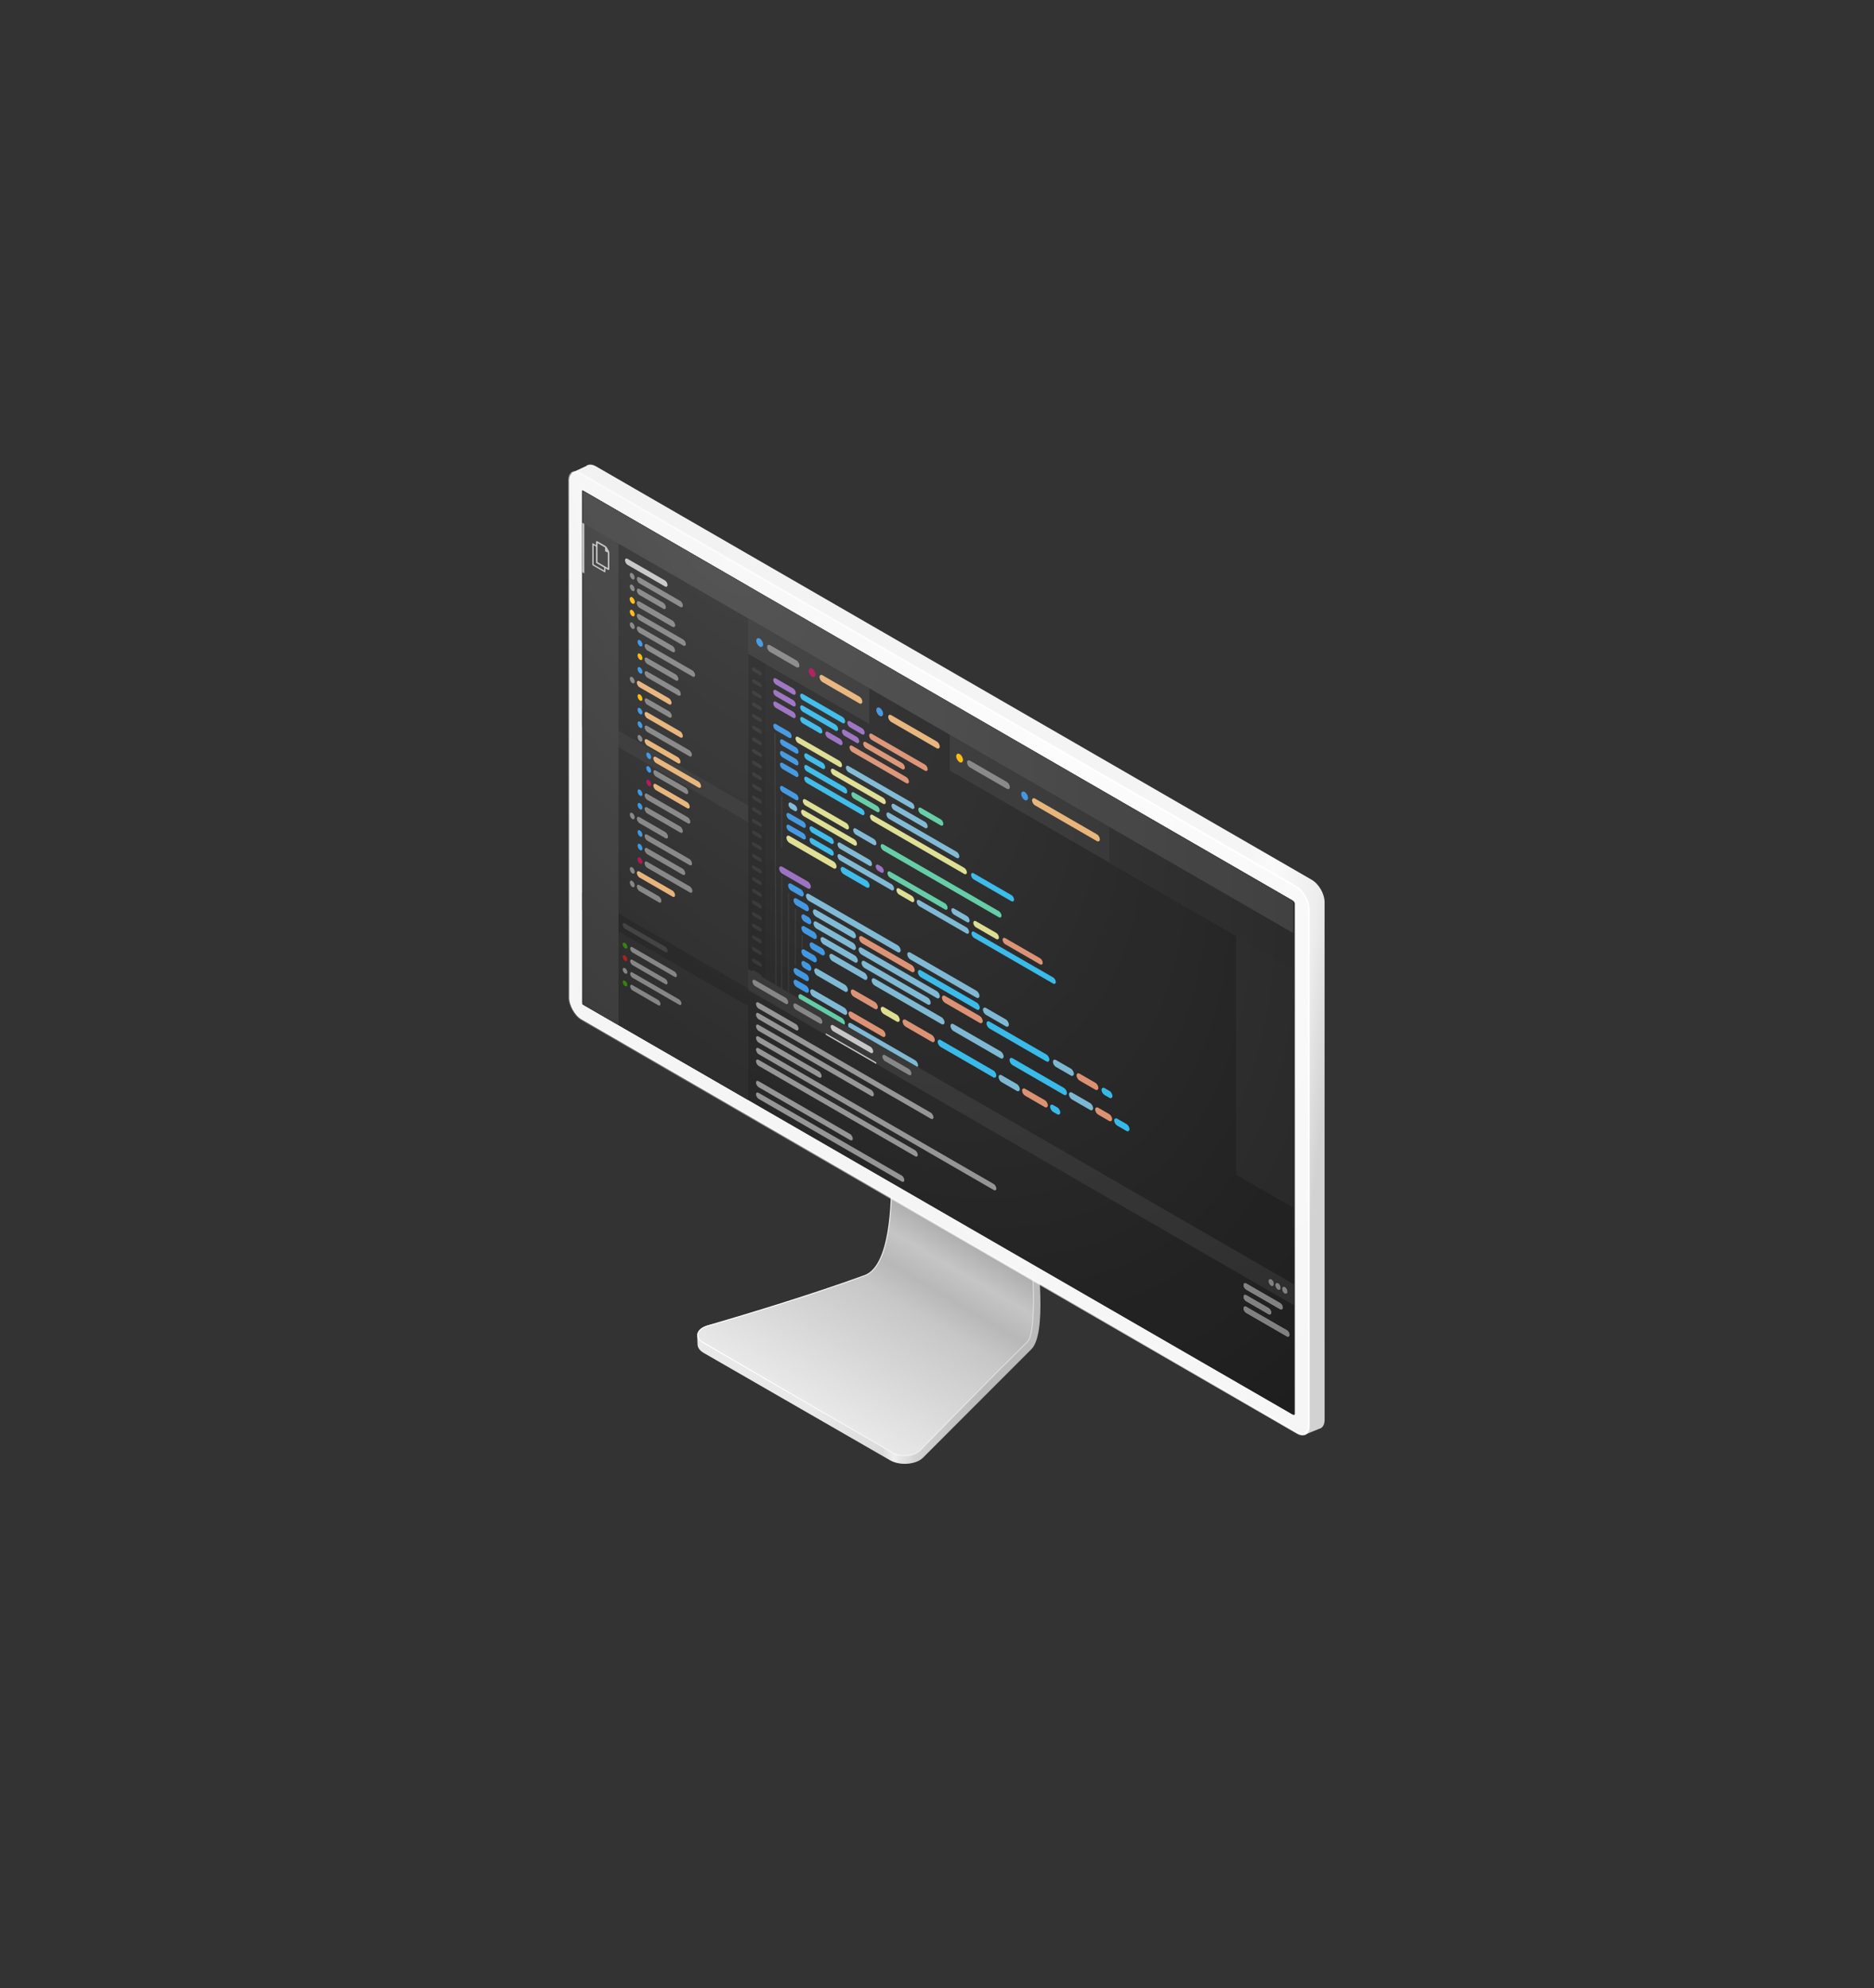<svg width="1931" height="2048" viewBox="0 0 1931 2048" fill="none" xmlns="http://www.w3.org/2000/svg">
<rect x="0" y="0" width="1931" height="2048" fill="#333333" stroke="none"/>
<path d="M718.438 1376.23C718.187 1370.07 725.811 1364.74 736.332 1363.72L919.757 1345.94C925.94 1345.35 931.36 1343.21 934.59 1340.11L1025.89 1252.44C1036.49 1242.27 1063 1245.69 1064.68 1257.52C1071.05 1302.32 1078.37 1374.06 1062.82 1389.61C1033.05 1419.38 976.99 1475.48 950.948 1501.54C943.905 1508.59 927.206 1509.86 917.225 1504.12L725.096 1393.51C721.184 1391.26 718.927 1388.22 718.797 1385.03L718.438 1376.23Z" fill="url(#paint0_linear_660_37906)"/>
<path d="M918.578 1204.98C918.369 1196.13 936.011 1190.78 948.318 1196.03L1051.82 1240.19C1056.12 1242.02 1058.79 1244.82 1059.11 1247.89C1060.34 1259.59 1063.34 1290.07 1064.46 1319.17C1065.03 1333.72 1065.12 1347.92 1064.29 1359.26C1063.88 1364.93 1063.23 1369.87 1062.3 1373.78C1061.37 1377.71 1060.16 1380.55 1058.66 1382.03C1022.02 1418.36 971.07 1470.36 948.015 1493.96C942.091 1500.03 927.769 1501.14 919.278 1496.19L724.201 1382.61C715.418 1377.5 717.905 1368.89 729.058 1365.66C764.41 1355.4 833.206 1334.83 890.93 1313.84C894.308 1312.61 897.252 1310.51 899.826 1307.76C902.404 1305 904.635 1301.56 906.567 1297.61C910.431 1289.69 913.12 1279.68 914.966 1268.89C918.659 1247.29 918.991 1222.51 918.578 1204.98Z" fill="url(#paint1_linear_660_37906)" stroke="url(#paint2_linear_660_37906)"/>
<path fill-rule="evenodd" clip-rule="evenodd" d="M1361.71 1470.55C1363.7 1469.02 1364.9 1466.23 1364.9 1462.43L1364.88 929.154C1364.88 920.69 1358.94 910.397 1351.61 906.165L614.165 480.365C610.003 477.962 606.288 478.03 603.855 480.087L588.78 487.135L600.894 503.024L600.914 1021.3C600.914 1029.76 606.857 1040.06 614.187 1044.29L1327.66 1456.25L1344.12 1477.84L1359.19 1471.72C1359.91 1471.56 1360.58 1471.29 1361.18 1470.92L1361.79 1470.67L1361.71 1470.55Z" fill="url(#paint3_linear_660_37906)"/>
<rect x="-0.948" y="-1.642" width="880.006" height="561.733" rx="14.231" transform="matrix(-0.866 -0.5 -3.77426e-05 -1 1347.81 1480.56)" fill="url(#paint4_radial_660_37906)" stroke="url(#paint5_linear_660_37906)" stroke-width="2.189"/>
<rect width="846.866" height="529.291" rx="2" transform="matrix(-0.866 -0.5 -3.77426e-05 -1 1334.28 1458.17)" fill="url(#paint6_radial_660_37906)"/>
<rect width="846.866" height="529.291" rx="2" transform="matrix(-0.866 -0.5 -3.77426e-05 -1 1333.41 1457.75)" fill="#1E1E1E"/>
<rect width="197.36" height="529.291" transform="matrix(-0.866 -0.5 -3.77426e-05 -1 770.956 1132.98)" fill="#252526"/>
<rect width="197.36" height="18.25" transform="matrix(-0.866 -0.5 -3.77426e-05 -1 770.95 1036.34)" fill="#1E1E1E"/>
<rect width="53.513" height="5.407" rx="2.704" transform="matrix(-0.866 -0.5 -3.77426e-05 -1 687.895 981.965)" fill="#393939"/>
<rect width="55.568" height="5.407" rx="2.704" transform="matrix(-0.866 -0.5 -3.77426e-05 -1 697.453 1007.48)" fill="#808080"/>
<rect width="44.531" height="5.407" rx="2.704" transform="matrix(-0.866 -0.5 -3.77426e-05 -1 687.895 1014.96)" fill="#808080"/>
<rect width="61" height="5.407" rx="2.704" transform="matrix(-0.866 -0.5 -3.77426e-05 -1 702.157 1036.2)" fill="#808080"/>
<rect width="36.092" height="5.407" rx="2.704" transform="matrix(-0.866 -0.5 -3.77426e-05 -1 680.586 1036.75)" fill="#808080"/>
<rect width="5.575" height="5.407" rx="2.704" transform="matrix(-0.866 -0.5 -3.77426e-05 -1 646.45 978.035)" fill="#2A7D02"/>
<rect width="5.575" height="5.407" rx="2.704" transform="matrix(-0.866 -0.5 -3.77426e-05 -1 646.45 991.035)" fill="#A51818"/>
<rect width="5.575" height="5.407" rx="2.704" transform="matrix(-0.866 -0.5 -3.77426e-05 -1 646.45 1004.03)" fill="#808080"/>
<rect width="5.575" height="5.407" rx="2.704" transform="matrix(-0.866 -0.5 -3.77426e-05 -1 646.45 1017.03)" fill="#2A7D02"/>
<rect width="197.36" height="17.128" transform="matrix(-0.866 -0.5 -3.77426e-05 -1 770.95 846.779)" fill="#2E2E2E"/>
<rect width="5.677" height="6.177" rx="2.838" transform="matrix(-0.866 -0.5 -3.77426e-05 -1 653.924 597.977)" fill="#808080"/>
<rect width="54.769" height="6.177" rx="3.089" transform="matrix(-0.866 -0.5 -3.77426e-05 -1 703.644 626.685)" fill="#808080"/>
<rect width="5.677" height="6.177" rx="2.838" transform="matrix(-0.866 -0.5 -3.77426e-05 -1 653.925 609.975)" fill="#808080"/>
<rect width="34.556" height="6.177" rx="3.089" transform="matrix(-0.866 -0.5 -3.77426e-05 -1 686.14 628.576)" fill="#808080"/>
<rect width="5.677" height="6.177" rx="2.838" transform="matrix(-0.866 -0.5 -3.77426e-05 -1 653.925 622.975)" fill="#FFB800"/>
<rect width="45.486" height="6.177" rx="3.089" transform="matrix(-0.866 -0.5 -3.77426e-05 -1 695.606 647.041)" fill="#808080"/>
<rect width="5.677" height="6.177" rx="2.838" transform="matrix(-0.866 -0.5 -3.77426e-05 -1 653.925 635.976)" fill="#FFB800"/>
<rect width="58.318" height="6.177" rx="3.089" transform="matrix(-0.866 -0.5 -3.77426e-05 -1 706.718 666.458)" fill="#808080"/>
<rect width="5.677" height="6.177" rx="2.838" transform="matrix(-0.866 -0.5 -3.77426e-05 -1 653.925 648.977)" fill="#808080"/>
<rect width="45.486" height="6.177" rx="3.089" transform="matrix(-0.866 -0.5 -3.77426e-05 -1 695.606 673.043)" fill="#808080"/>
<rect width="5.677" height="6.177" rx="2.838" transform="matrix(-0.866 -0.5 -3.77426e-05 -1 661.926 666.977)" fill="#3490DF"/>
<rect width="60.073" height="6.177" rx="3.089" transform="matrix(-0.866 -0.5 -3.77426e-05 -1 716.239 698.337)" fill="#808080"/>
<rect width="5.677" height="6.177" rx="2.838" transform="matrix(-0.866 -0.5 -3.77426e-05 -1 661.926 680.977)" fill="#FFB800"/>
<rect width="40.212" height="6.177" rx="3.089" transform="matrix(-0.866 -0.5 -3.77426e-05 -1 699.039 702.406)" fill="#808080"/>
<rect width="5.677" height="6.177" rx="2.838" transform="matrix(-0.866 -0.5 -3.77426e-05 -1 661.926 694.977)" fill="#3490DF"/>
<rect width="43.049" height="6.177" rx="3.089" transform="matrix(-0.866 -0.5 -3.77426e-05 -1 701.496 717.824)" fill="#808080"/>
<rect width="5.677" height="6.177" rx="2.838" transform="matrix(-0.866 -0.5 -3.77426e-05 -1 653.926 704.977)" fill="#808080"/>
<rect width="41.292" height="6.177" rx="3.089" transform="matrix(-0.866 -0.5 -3.77426e-05 -1 691.975 726.945)" fill="#E5B072"/>
<rect width="5.677" height="6.177" rx="2.838" transform="matrix(-0.866 -0.5 -3.77426e-05 -1 661.927 722.977)" fill="#FFB800"/>
<rect width="32.318" height="6.177" rx="3.089" transform="matrix(-0.866 -0.5 -3.77426e-05 -1 692.204 740.458)" fill="#808080"/>
<rect width="5.677" height="6.177" rx="2.838" transform="matrix(-0.866 -0.5 -3.77426e-05 -1 661.927 736.977)" fill="#3490DF"/>
<rect width="45.486" height="6.177" rx="3.089" transform="matrix(-0.866 -0.5 -3.77426e-05 -1 703.608 761.043)" fill="#E5B072"/>
<rect width="5.677" height="6.177" rx="2.838" transform="matrix(-0.866 -0.5 -3.77426e-05 -1 661.927 750.977)" fill="#3490DF"/>
<rect width="56.258" height="6.177" rx="3.089" transform="matrix(-0.866 -0.5 -3.77426e-05 -1 712.937 780.429)" fill="#808080"/>
<rect width="5.677" height="6.177" rx="2.838" transform="matrix(-0.866 -0.5 -3.77426e-05 -1 661.927 764.977)" fill="#808080"/>
<rect width="42.695" height="6.177" rx="3.089" transform="matrix(-0.866 -0.5 -3.77426e-05 -1 701.191 787.647)" fill="#E5B072"/>
<rect width="5.677" height="6.177" rx="2.838" transform="matrix(-0.866 -0.5 -3.77426e-05 -1 670.927 782.977)" fill="#3490DF"/>
<rect width="56.771" height="6.177" rx="3.089" transform="matrix(-0.866 -0.5 -3.77426e-05 -1 722.381 812.686)" fill="#E5B072"/>
<rect width="5.677" height="6.177" rx="2.838" transform="matrix(-0.866 -0.5 -3.77426e-05 -1 670.927 796.977)" fill="#3490DF"/>
<rect width="41.521" height="6.177" rx="3.089" transform="matrix(-0.866 -0.5 -3.77426e-05 -1 709.174 819.06)" fill="#808080"/>
<rect width="5.677" height="6.177" rx="2.838" transform="matrix(-0.866 -0.5 -3.77426e-05 -1 670.927 810.977)" fill="#AD084E"/>
<rect width="43.293" height="6.177" rx="3.089" transform="matrix(-0.866 -0.5 -3.77426e-05 -1 710.71 833.946)" fill="#E5B072"/>
<rect width="5.677" height="6.177" rx="2.838" transform="matrix(-0.866 -0.5 -3.77426e-05 -1 661.928 820.977)" fill="#3490DF"/>
<rect width="54.395" height="6.177" rx="3.089" transform="matrix(-0.866 -0.5 -3.77426e-05 -1 711.324 849.498)" fill="#808080"/>
<rect width="5.677" height="6.177" rx="2.838" transform="matrix(-0.866 -0.5 -3.77426e-05 -1 661.928 834.977)" fill="#3490DF"/>
<rect width="45.486" height="6.177" rx="3.089" transform="matrix(-0.866 -0.5 -3.77426e-05 -1 703.609 859.043)" fill="#808080"/>
<rect width="5.677" height="6.177" rx="2.838" transform="matrix(-0.866 -0.5 -3.77426e-05 -1 653.928 844.977)" fill="#808080"/>
<rect width="37.032" height="6.177" rx="3.089" transform="matrix(-0.866 -0.5 -3.77426e-05 -1 688.288 864.816)" fill="#808080"/>
<rect width="5.677" height="6.177" rx="2.838" transform="matrix(-0.866 -0.5 -3.77426e-05 -1 661.929 862.977)" fill="#3490DF"/>
<rect width="56.436" height="6.177" rx="3.089" transform="matrix(-0.866 -0.5 -3.77426e-05 -1 713.092 892.518)" fill="#808080"/>
<rect width="5.677" height="6.177" rx="2.838" transform="matrix(-0.866 -0.5 -3.77426e-05 -1 661.929 876.977)" fill="#3490DF"/>
<rect width="48.364" height="6.177" rx="3.089" transform="matrix(-0.866 -0.5 -3.77426e-05 -1 706.102 902.482)" fill="#808080"/>
<rect width="5.677" height="6.177" rx="2.838" transform="matrix(-0.866 -0.5 -3.77426e-05 -1 661.929 890.977)" fill="#AD084E"/>
<rect width="56.877" height="6.177" rx="3.089" transform="matrix(-0.866 -0.5 -3.77426e-05 -1 713.474 920.739)" fill="#808080"/>
<rect width="5.677" height="6.177" rx="2.838" transform="matrix(-0.866 -0.5 -3.77426e-05 -1 653.929 900.977)" fill="#808080"/>
<rect width="45.486" height="6.177" rx="3.089" transform="matrix(-0.866 -0.5 -3.77426e-05 -1 695.61 925.043)" fill="#E5B072"/>
<rect width="5.677" height="6.177" rx="2.838" transform="matrix(-0.866 -0.5 -3.77426e-05 -1 653.929 914.977)" fill="#808080"/>
<rect width="29.228" height="6.177" rx="3.089" transform="matrix(-0.866 -0.5 -3.77426e-05 -1 681.53 930.913)" fill="#808080"/>
<rect width="5.677" height="6.177" rx="2.838" transform="matrix(-0.866 -0.5 -3.77426e-05 -1 653.925 622.975)" fill="#FFB800"/>
<rect width="45.486" height="6.177" rx="3.089" transform="matrix(-0.866 -0.5 -3.77426e-05 -1 695.606 647.041)" fill="#808080"/>
<rect width="50.624" height="6.177" rx="3.089" transform="matrix(-0.866 -0.5 -3.77426e-05 -1 687.854 605.569)" fill="#C4C4C4"/>
<rect width="43.034" height="529.291" transform="matrix(-0.866 -0.5 -3.77426e-05 -1 637.309 1055.81)" fill="#363636"/>
<rect width="2.334" height="51.076" transform="matrix(-0.866 -0.5 -3.77426e-05 -1 602.045 590.559)" fill="#C4C4C4"/>
<rect width="13.999" height="21.301" transform="matrix(-0.866 -0.5 -3.77426e-05 -1 623.129 588.716)" stroke="#C4C4C4" stroke-width="1.5" stroke-linejoin="round"/>
<path d="M627.075 586.382L614.952 579.382L614.951 558.081L624.247 563.449L627.075 568.567L627.075 586.382Z" fill="#363636"/>
<path d="M627.075 568.567L627.075 586.382L614.952 579.382L614.951 558.081L624.247 563.449M627.075 568.567L624.247 563.449M627.075 568.567L624.247 567.377L624.247 563.449" stroke="#C4C4C4" stroke-width="1.5" stroke-linejoin="round"/>
<rect width="845.915" height="33.192" transform="matrix(-0.866 -0.5 -3.77426e-05 -1 1332.57 961.26)" fill="#3C3C3C"/>
<rect width="607.828" height="36.657" transform="matrix(-0.866 -0.5 3.77426e-05 1 1297.05 940.744)" fill="#2D2D2D"/>
<rect width="219.633" height="36.657" transform="matrix(-0.866 -0.5 3.77426e-05 1 1333.34 961.701)" fill="#252525"/>
<rect width="80.711" height="7" rx="3.5" transform="matrix(-0.866 -0.5 3.77426e-05 1 1133.32 861.1)" fill="#E6B072"/>
<rect width="8.039" height="8.317" rx="4.02" transform="matrix(-0.866 -0.5 3.77426e-05 1 1059.27 817.679)" fill="#3490DF"/>
<rect width="50.988" height="7" rx="3.5" transform="matrix(-0.866 -0.5 3.77426e-05 1 1040.58 807.224)" fill="#808080"/>
<rect width="8.039" height="8.317" rx="4.02" transform="matrix(-0.866 -0.5 3.77426e-05 1 992.275 778.679)" fill="#FFB800"/>
<rect width="95.675" height="36.892" transform="matrix(-0.866 -0.5 3.77426e-05 1 978.674 756.914)" fill="#1E1E1E"/>
<rect width="61.306" height="7" rx="3.5" transform="matrix(-0.866 -0.5 3.77426e-05 1 968.334 765.479)" fill="#E5B072"/>
<rect width="7.97" height="8.317" rx="3.985" transform="matrix(-0.866 -0.5 3.77426e-05 1 909.913 731.068)" fill="#3490DF"/>
<rect width="50.988" height="7" rx="3.5" transform="matrix(-0.866 -0.5 3.77426e-05 1 888.578 719.254)" fill="#E6B072"/>
<rect width="8.039" height="8.317" rx="4.02" transform="matrix(-0.866 -0.5 3.77426e-05 1 840.275 690.679)" fill="#AD084E"/>
<rect width="38.482" height="7" rx="3.5" transform="matrix(-0.866 -0.5 3.77426e-05 1 823.748 681.994)" fill="#808080"/>
<rect width="8.039" height="8.317" rx="4.02" transform="matrix(-0.866 -0.5 3.77426e-05 1 786.275 659.679)" fill="#3490DF"/>
<rect width="19.796" height="324.319" transform="matrix(-0.866 -0.5 -3.77426e-05 -1 788.494 1007.97)" fill="#1C1C1C"/>
<rect width="11.624" height="4.033" rx="2.017" transform="matrix(-0.866 -0.5 -3.77426e-05 -1 784.943 696.44)" fill="#2C2C2C"/>
<rect width="11.624" height="4.033" rx="2.017" transform="matrix(-0.866 -0.5 -3.77426e-05 -1 784.943 708.44)" fill="#2C2C2C"/>
<rect width="11.624" height="4.033" rx="2.017" transform="matrix(-0.866 -0.5 -3.77426e-05 -1 784.943 720.44)" fill="#2C2C2C"/>
<rect width="11.624" height="4.033" rx="2.017" transform="matrix(-0.866 -0.5 -3.77426e-05 -1 784.943 732.44)" fill="#2C2C2C"/>
<rect width="11.624" height="4.033" rx="2.017" transform="matrix(-0.866 -0.5 -3.77426e-05 -1 784.943 744.44)" fill="#2C2C2C"/>
<rect width="11.624" height="4.033" rx="2.017" transform="matrix(-0.866 -0.5 -3.77426e-05 -1 784.943 756.44)" fill="#2C2C2C"/>
<rect width="11.624" height="4.033" rx="2.017" transform="matrix(-0.866 -0.5 -3.77426e-05 -1 784.943 768.44)" fill="#2C2C2C"/>
<rect width="11.624" height="4.033" rx="2.017" transform="matrix(-0.866 -0.5 -3.77426e-05 -1 784.943 780.44)" fill="#2C2C2C"/>
<rect width="11.624" height="4.033" rx="2.017" transform="matrix(-0.866 -0.5 -3.77426e-05 -1 784.943 792.44)" fill="#2C2C2C"/>
<rect width="11.624" height="4.033" rx="2.017" transform="matrix(-0.866 -0.5 -3.77426e-05 -1 784.943 804.44)" fill="#2C2C2C"/>
<rect width="11.624" height="4.033" rx="2.017" transform="matrix(-0.866 -0.5 -3.77426e-05 -1 784.943 816.44)" fill="#2C2C2C"/>
<rect width="11.624" height="4.033" rx="2.017" transform="matrix(-0.866 -0.5 -3.77426e-05 -1 784.943 828.44)" fill="#2C2C2C"/>
<rect width="11.624" height="4.033" rx="2.017" transform="matrix(-0.866 -0.5 -3.77426e-05 -1 784.943 840.44)" fill="#2C2C2C"/>
<rect width="11.624" height="4.033" rx="2.017" transform="matrix(-0.866 -0.5 -3.77426e-05 -1 784.943 852.44)" fill="#2C2C2C"/>
<rect width="11.624" height="4.033" rx="2.017" transform="matrix(-0.866 -0.5 -3.77426e-05 -1 784.943 864.44)" fill="#2C2C2C"/>
<rect width="11.624" height="4.033" rx="2.017" transform="matrix(-0.866 -0.5 -3.77426e-05 -1 784.943 876.44)" fill="#2C2C2C"/>
<rect width="11.624" height="4.033" rx="2.017" transform="matrix(-0.866 -0.5 -3.77426e-05 -1 784.943 888.44)" fill="#2C2C2C"/>
<rect width="11.624" height="4.033" rx="2.017" transform="matrix(-0.866 -0.5 -3.77426e-05 -1 784.943 900.44)" fill="#2C2C2C"/>
<rect width="11.624" height="4.033" rx="2.017" transform="matrix(-0.866 -0.5 -3.77426e-05 -1 784.943 912.44)" fill="#2C2C2C"/>
<rect width="11.624" height="4.033" rx="2.017" transform="matrix(-0.866 -0.5 -3.77426e-05 -1 784.943 924.44)" fill="#2C2C2C"/>
<rect width="11.624" height="4.033" rx="2.017" transform="matrix(-0.866 -0.5 -3.77426e-05 -1 784.943 936.44)" fill="#2C2C2C"/>
<rect width="11.624" height="4.033" rx="2.017" transform="matrix(-0.866 -0.5 -3.77426e-05 -1 784.943 948.44)" fill="#2C2C2C"/>
<rect width="11.624" height="4.033" rx="2.017" transform="matrix(-0.866 -0.5 -3.77426e-05 -1 784.943 960.44)" fill="#2C2C2C"/>
<rect width="11.624" height="4.033" rx="2.017" transform="matrix(-0.866 -0.5 -3.77426e-05 -1 784.943 972.44)" fill="#2C2C2C"/>
<rect width="11.624" height="4.033" rx="2.017" transform="matrix(-0.866 -0.5 -3.77426e-05 -1 784.943 984.44)" fill="#2C2C2C"/>
<rect width="11.624" height="4.033" rx="2.017" transform="matrix(-0.866 -0.5 -3.77426e-05 -1 784.943 996.44)" fill="#2C2C2C"/>
<rect width="11.624" height="4.033" rx="2.017" transform="matrix(-0.866 -0.5 -3.77426e-05 -1 784.943 1008.44)" fill="#2C2C2C"/>
<rect width="68.921" height="246.115" transform="matrix(-0.866 -0.5 -3.77426e-05 -1 1333.4 1244.4)" fill="#262626"/>
<rect width="26.799" height="6.303" rx="3.151" transform="matrix(-0.866 -0.5 3.77426e-05 1 819.978 710.634)" fill="#9467BC"/>
<rect width="26.799" height="6.303" rx="3.151" transform="matrix(-0.866 -0.5 3.77426e-05 1 819.978 722.634)" fill="#9467BC"/>
<rect width="26.799" height="6.303" rx="3.151" transform="matrix(-0.866 -0.5 3.77426e-05 1 819.978 734.634)" fill="#9467BC"/>
<rect width="21.912" height="6.303" rx="3.151" transform="matrix(-0.866 -0.5 3.77426e-05 1 815.746 755.19)" fill="#3490DF"/>
<rect width="22.12" height="6.303" rx="3.151" transform="matrix(-0.866 -0.5 3.77426e-05 1 822.852 771.294)" fill="#3490DF"/>
<rect width="22.12" height="6.303" rx="3.151" transform="matrix(-0.866 -0.5 3.77426e-05 1 822.852 783.294)" fill="#3490DF"/>
<rect width="22.12" height="6.303" rx="3.151" transform="matrix(-0.866 -0.5 3.77426e-05 1 822.852 795.294)" fill="#3490DF"/>
<rect width="22.12" height="6.303" rx="3.151" transform="matrix(-0.866 -0.5 3.77426e-05 1 822.852 819.294)" fill="#3490DF"/>
<rect width="23.108" height="6.303" rx="3.151" transform="matrix(-0.866 -0.5 3.77426e-05 1 830.372 847.636)" fill="#3490DF"/>
<rect width="23.108" height="6.303" rx="3.151" transform="matrix(-0.866 -0.5 3.77426e-05 1 830.372 859.636)" fill="#3490DF"/>
<rect width="59.63" height="7.118" rx="3.559" transform="matrix(-0.866 -0.5 3.77426e-05 1 862 889.083)" fill="#DCDC8B"/>
<rect width="37.719" height="7.118" rx="3.559" transform="matrix(-0.866 -0.5 3.77426e-05 1 835.497 909.78)" fill="#9467BC"/>
<rect width="18.628" height="7.118" rx="3.559" transform="matrix(-0.866 -0.5 3.77426e-05 1 828.195 917.718)" fill="#3490DF"/>
<rect width="18.344" height="7.118" rx="3.559" transform="matrix(-0.866 -0.5 3.77426e-05 1 833.557 932.856)" fill="#3490DF"/>
<rect width="18.344" height="7.118" rx="3.559" transform="matrix(-0.866 -0.5 3.77426e-05 1 833.557 1004.86)" fill="#3490DF"/>
<rect width="18.344" height="7.118" rx="3.559" transform="matrix(-0.866 -0.5 3.77426e-05 1 833.557 1016.86)" fill="#3490DF"/>
<rect width="55.288" height="7.118" rx="3.559" transform="matrix(-0.866 -0.5 3.77426e-05 1 870.585 1050.24)" fill="#59C9A1"/>
<rect width="83.269" height="7.118" rx="3.559" transform="matrix(-0.866 -0.5 3.77426e-05 1 945.999 1093.78)" fill="#76B4D1"/>
<rect width="44.09" height="7.118" rx="3.559" transform="matrix(-0.866 -0.5 3.77426e-05 1 873.01 1039.64)" fill="#76B4D1"/>
<rect width="44.09" height="7.118" rx="3.559" transform="matrix(-0.866 -0.5 3.77426e-05 1 912.462 1062.42)" fill="#DA8C6C"/>
<rect width="11.839" height="7.118" rx="3.559" transform="matrix(-0.866 -0.5 3.77426e-05 1 835.996 946.264)" fill="#3490DF"/>
<rect width="11.839" height="7.118" rx="3.559" transform="matrix(-0.866 -0.5 3.77426e-05 1 835.996 994.264)" fill="#3490DF"/>
<rect width="40.04" height="7.118" rx="3.559" transform="matrix(-0.866 -0.5 3.77426e-05 1 873.646 1016)" fill="#76B4D1"/>
<rect width="32.225" height="7.118" rx="3.559" transform="matrix(-0.866 -0.5 3.77426e-05 1 904.528 1033.83)" fill="#DA8C6C"/>
<rect width="22.632" height="7.118" rx="3.559" transform="matrix(-0.866 -0.5 3.77426e-05 1 927.103 1046.87)" fill="#DCDC8B"/>
<rect width="38.273" height="7.118" rx="3.559" transform="matrix(-0.866 -0.5 3.77426e-05 1 963.222 1067.73)" fill="#DA8C6C"/>
<rect width="69.762" height="7.118" rx="3.559" transform="matrix(-0.866 -0.5 3.77426e-05 1 1026.61 1104.33)" fill="#2EB6E7"/>
<rect width="25.233" height="7.118" rx="3.559" transform="matrix(-0.866 -0.5 3.77426e-05 1 1050.81 1118.3)" fill="#76B4D1"/>
<rect width="30.655" height="7.118" rx="3.559" transform="matrix(-0.866 -0.5 3.77426e-05 1 1079.71 1134.98)" fill="#DA8C6C"/>
<rect width="12.095" height="7.118" rx="3.559" transform="matrix(-0.866 -0.5 3.77426e-05 1 1092.53 1142.39)" fill="#2EB6E7"/>
<rect width="18.381" height="7.118" rx="3.559" transform="matrix(-0.866 -0.5 3.77426e-05 1 841.661 961.536)" fill="#3490DF"/>
<rect width="18.381" height="7.118" rx="3.559" transform="matrix(-0.866 -0.5 3.77426e-05 1 841.661 985.536)" fill="#3490DF"/>
<rect width="18.227" height="7.118" rx="3.559" transform="matrix(-0.866 -0.5 3.77426e-05 1 850.029 978.367)" fill="#3490DF"/>
<rect width="82.299" height="7.118" rx="3.559" transform="matrix(-0.866 -0.5 3.77426e-05 1 959.007 1029.29)" fill="#76B4D1"/>
<rect width="86.748" height="7.118" rx="3.559" transform="matrix(-0.866 -0.5 3.77426e-05 1 973.272 1049.53)" fill="#76B4D1"/>
<rect width="63.249" height="7.118" rx="3.559" transform="matrix(-0.866 -0.5 3.77426e-05 1 1034.13 1084.67)" fill="#76B4D1"/>
<rect width="68.301" height="7.118" rx="3.559" transform="matrix(-0.866 -0.5 3.77426e-05 1 1099.37 1122.33)" fill="#2EB6E7"/>
<rect width="28.77" height="7.118" rx="3.559" transform="matrix(-0.866 -0.5 3.77426e-05 1 1126.37 1137.93)" fill="#76B4D1"/>
<rect width="20.205" height="7.118" rx="3.559" transform="matrix(-0.866 -0.5 3.77426e-05 1 1145.96 1149.24)" fill="#DA8C6C"/>
<rect width="18.228" height="7.118" rx="3.559" transform="matrix(-0.866 -0.5 3.77426e-05 1 1163.84 1159.56)" fill="#2EB6E7"/>
<rect width="44.362" height="7.118" rx="3.559" transform="matrix(-0.866 -0.5 3.77426e-05 1 883.883 985.915)" fill="#76B4D1"/>
<rect width="45.241" height="7.118" rx="3.559" transform="matrix(-0.866 -0.5 3.77426e-05 1 893.773 1003.62)" fill="#76B4D1"/>
<rect width="112.685" height="7.118" rx="3.559" transform="matrix(-0.866 -0.5 3.77426e-05 1 928.056 975.378)" fill="#76B4D1"/>
<rect width="51.242" height="7.118" rx="3.559" transform="matrix(-0.866 -0.5 3.77426e-05 1 881.972 960.811)" fill="#76B4D1"/>
<rect width="66.097" height="7.118" rx="3.559" transform="matrix(-0.866 -0.5 3.77426e-05 1 942.49 995.754)" fill="#DA8C6C"/>
<rect width="73.668" height="7.118" rx="3.559" transform="matrix(-0.866 -0.5 3.77426e-05 1 1009.56 1034.48)" fill="#2EB6E7"/>
<rect width="30.865" height="7.118" rx="3.559" transform="matrix(-0.866 -0.5 3.77426e-05 1 1039.57 1051.81)" fill="#76B4D1"/>
<rect width="85.897" height="7.118" rx="3.559" transform="matrix(-0.866 -0.5 3.77426e-05 1 1009.25 1022.26)" fill="#76B4D1"/>
<rect width="34.465" height="7.118" rx="3.559" transform="matrix(-0.866 -0.5 3.77426e-05 1 896.026 908.729)" fill="#2EB6E7"/>
<rect width="28.918" height="6.303" rx="3.151" transform="matrix(-0.866 -0.5 3.77426e-05 1 859.191 864.276)" fill="#2EB6E7"/>
<rect width="28.918" height="6.303" rx="3.151" transform="matrix(-0.866 -0.5 3.77426e-05 1 859.191 876.276)" fill="#2EB6E7"/>
<rect width="41.081" height="6.303" rx="3.151" transform="matrix(-0.866 -0.5 3.77426e-05 1 898.544 886.998)" fill="#76B4D1"/>
<rect width="67.313" height="6.303" rx="3.151" transform="matrix(-0.866 -0.5 3.77426e-05 1 921.261 912.115)" fill="#76B4D1"/>
<rect width="21.243" height="6.303" rx="3.151" transform="matrix(-0.866 -0.5 3.77426e-05 1 942.125 924.162)" fill="#DCDC8B"/>
<rect width="62.279" height="6.303" rx="3.151" transform="matrix(-0.866 -0.5 3.77426e-05 1 998.526 956.728)" fill="#76B4D1"/>
<rect width="100.379" height="6.303" rx="3.151" transform="matrix(-0.866 -0.5 3.77426e-05 1 1087.92 1008.35)" fill="#2EB6E7"/>
<rect width="9.639" height="6.303" rx="3.151" transform="matrix(-0.866 -0.5 3.77426e-05 1 910.668 893.999)" fill="#9467BC"/>
<rect width="71.606" height="6.303" rx="3.151" transform="matrix(-0.866 -0.5 3.77426e-05 1 976.455 931.984)" fill="#59C9A1"/>
<rect width="21.803" height="6.303" rx="3.151" transform="matrix(-0.866 -0.5 3.77426e-05 1 999.112 945.066)" fill="#76B4D1"/>
<rect width="30.524" height="6.303" rx="3.151" transform="matrix(-0.866 -0.5 3.77426e-05 1 1029.32 962.51)" fill="#DCDC8B"/>
<rect width="47.737" height="6.303" rx="3.151" transform="matrix(-0.866 -0.5 3.77426e-05 1 1074.44 988.561)" fill="#DA8C6C"/>
<rect width="54.992" height="6.303" rx="3.151" transform="matrix(-0.866 -0.5 3.77426e-05 1 874.812 849.295)" fill="#DCDC8B"/>
<rect width="27.651" height="6.303" rx="3.151" transform="matrix(-0.866 -0.5 3.77426e-05 1 903.094 865.625)" fill="#76B4D1"/>
<rect width="143.833" height="6.303" rx="3.151" transform="matrix(-0.866 -0.5 3.77426e-05 1 1031.99 940.051)" fill="#59C9A1"/>
<rect width="24.938" height="6.303" rx="3.151" transform="matrix(-0.866 -0.5 3.77426e-05 1 850.265 787.122)" fill="#2EB6E7"/>
<rect width="51.211" height="6.303" rx="3.151" transform="matrix(-0.866 -0.5 3.77426e-05 1 873.018 812.259)" fill="#2EB6E7"/>
<rect width="71.859" height="6.303" rx="3.151" transform="matrix(-0.866 -0.5 3.77426e-05 1 890.899 834.584)" fill="#2EB6E7"/>
<rect width="10.43" height="6.303" rx="3.151" transform="matrix(-0.866 -0.5 3.77426e-05 1 821.46 830.49)" fill="#76B4D1"/>
<rect width="66.564" height="6.303" rx="3.151" transform="matrix(-0.866 -0.5 3.77426e-05 1 883.044 866.048)" fill="#DCDC8B"/>
<rect width="51.194" height="6.303" rx="3.151" transform="matrix(-0.866 -0.5 3.77426e-05 1 1044.9 923.505)" fill="#2EB6E7"/>
<rect width="115.323" height="6.303" rx="3.151" transform="matrix(-0.866 -0.5 3.77426e-05 1 996.304 895.445)" fill="#DCDC8B"/>
<rect width="65.43" height="6.303" rx="3.151" transform="matrix(-0.866 -0.5 3.77426e-05 1 912.744 823.197)" fill="#DCDC8B"/>
<rect width="33.75" height="6.303" rx="3.151" transform="matrix(-0.866 -0.5 3.77426e-05 1 906.46 831.569)" fill="#59C9A1"/>
<rect width="43.101" height="6.303" rx="3.151" transform="matrix(-0.866 -0.5 3.77426e-05 1 955.886 848.107)" fill="#76B4D1"/>
<rect width="86.78" height="6.303" rx="3.151" transform="matrix(-0.866 -0.5 3.77426e-05 1 988.511 878.945)" fill="#76B4D1"/>
<rect width="55.392" height="6.303" rx="3.151" transform="matrix(-0.866 -0.5 3.77426e-05 1 867.652 785.161)" fill="#DCDC8B"/>
<rect width="81.62" height="6.303" rx="3.151" transform="matrix(-0.866 -0.5 3.77426e-05 1 942.271 828.247)" fill="#76B4D1"/>
<rect width="29.836" height="6.303" rx="3.151" transform="matrix(-0.866 -0.5 3.77426e-05 1 972.046 845.438)" fill="#59C9A1"/>
<rect width="20.664" height="6.303" rx="3.151" transform="matrix(-0.866 -0.5 3.77426e-05 1 891 751.643)" fill="#9467BC"/>
<rect width="20.664" height="6.303" rx="3.151" transform="matrix(-0.866 -0.5 3.77426e-05 1 885.408 760.414)" fill="#9467BC"/>
<rect width="20.479" height="6.303" rx="3.151" transform="matrix(-0.866 -0.5 3.77426e-05 1 868.191 762.472)" fill="#9467BC"/>
<rect width="69.603" height="6.303" rx="3.151" transform="matrix(-0.866 -0.5 3.77426e-05 1 955.871 789.099)" fill="#DA8C6C"/>
<rect width="49.584" height="6.303" rx="3.151" transform="matrix(-0.866 -0.5 3.77426e-05 1 932.383 787.537)" fill="#DA8C6C"/>
<rect width="70.711" height="6.303" rx="3.151" transform="matrix(-0.866 -0.5 3.77426e-05 1 936.578 801.959)" fill="#DA8C6C"/>
<rect width="53.597" height="6.303" rx="3.151" transform="matrix(-0.866 -0.5 3.77426e-05 1 870.868 740.018)" fill="#2EB6E7"/>
<rect width="45.202" height="6.303" rx="3.151" transform="matrix(-0.866 -0.5 3.77426e-05 1 863.598 747.82)" fill="#2EB6E7"/>
<rect width="26.475" height="6.303" rx="3.151" transform="matrix(-0.866 -0.5 3.77426e-05 1 847.38 750.457)" fill="#2EB6E7"/>
<path d="M798.5 755.081L799.521 1014.08" stroke="#2F2F2F"/>
<path d="M805.5 820.081L805.521 873.081" stroke="#2F2F2F"/>
<path d="M805.5 902.081L805.521 1019.08" stroke="#2F2F2F"/>
<path d="M812.573 919.902L812.533 1022.11" stroke="#2F2F2F"/>
<path d="M819.638 935.757L819.419 994.19" stroke="#2F2F2F"/>
<path d="M826.751 963.358L826.348 976.919" stroke="#2F2F2F"/>
<rect width="50.531" height="7.118" rx="3.559" transform="matrix(-0.866 -0.5 3.77426e-05 1 881.972 972.811)" fill="#76B4D1"/>
<rect width="96.639" height="7.118" rx="3.559" transform="matrix(-0.866 -0.5 3.77426e-05 1 968.392 1022.67)" fill="#76B4D1"/>
<rect width="48.532" height="7.118" rx="3.559" transform="matrix(-0.866 -0.5 3.77426e-05 1 1012.61 1048.24)" fill="#DA8C6C"/>
<rect width="74.786" height="7.118" rx="3.559" transform="matrix(-0.866 -0.5 3.77426e-05 1 1081.28 1087.89)" fill="#2EB6E7"/>
<rect width="25.99" height="7.118" rx="3.559" transform="matrix(-0.866 -0.5 3.77426e-05 1 1131.8 1117.06)" fill="#DA8C6C"/>
<rect width="24.929" height="7.118" rx="3.559" transform="matrix(-0.866 -0.5 3.77426e-05 1 1106.54 1102.48)" fill="#76B4D1"/>
<rect width="12.982" height="7.118" rx="3.559" transform="matrix(-0.866 -0.5 3.77426e-05 1 1146.28 1125.42)" fill="#2EB6E7"/>
<rect width="176.463" height="6.177" rx="3.089" transform="matrix(-0.866 -0.5 -3.77426e-05 -1 931.829 1218.5)" fill="#919191"/>
<rect width="115.107" height="6.177" rx="3.089" transform="matrix(-0.866 -0.5 -3.77426e-05 -1 878.695 1175.82)" fill="#919191"/>
<rect width="192.465" height="6.177" rx="3.089" transform="matrix(-0.866 -0.5 -3.77426e-05 -1 945.687 1192.5)" fill="#919191"/>
<rect width="285.986" height="6.177" rx="3.089" transform="matrix(-0.866 -0.5 -3.77426e-05 -1 1026.68 1227.26)" fill="#919191"/>
<rect width="78.041" height="6.177" rx="3.089" transform="matrix(-0.866 -0.5 -3.77426e-05 -1 846.595 1111.28)" fill="#919191"/>
<rect width="140.24" height="6.177" rx="3.089" transform="matrix(-0.866 -0.5 -3.77426e-05 -1 900.46 1130.38)" fill="#919191"/>
<rect width="211.144" height="6.177" rx="3.089" transform="matrix(-0.866 -0.5 -3.77426e-05 -1 961.863 1153.84)" fill="#919191"/>
<rect width="50.624" height="6.177" rx="3.089" transform="matrix(-0.866 -0.5 -3.77426e-05 -1 822.852 1062.57)" fill="#919191"/>
<rect width="54.599" height="6.177" rx="3.089" transform="matrix(0.866 0.5 -3.77426e-05 -1 1281.4 1350.65)" fill="#808080"/>
<rect width="54.599" height="6.177" rx="3.089" transform="matrix(0.866 0.5 -3.77426e-05 -1 1281.4 1350.65)" fill="#808080"/>
<rect width="54.599" height="6.177" rx="3.089" transform="matrix(0.866 0.5 -3.77426e-05 -1 1281.4 1350.65)" fill="#808080"/>
<rect width="32.85" height="6.177" rx="3.089" transform="matrix(0.866 0.5 -3.77426e-05 -1 1281.4 1338.65)" fill="#808080"/>
<rect width="32.85" height="6.177" rx="3.089" transform="matrix(0.866 0.5 -3.77426e-05 -1 1281.4 1338.65)" fill="#808080"/>
<rect width="32.85" height="6.177" rx="3.089" transform="matrix(0.866 0.5 -3.77426e-05 -1 1281.4 1338.65)" fill="#808080"/>
<rect width="46.601" height="6.177" rx="3.089" transform="matrix(0.866 0.5 -3.77426e-05 -1 1281.4 1326.65)" fill="#808080"/>
<rect width="46.601" height="6.177" rx="3.089" transform="matrix(0.866 0.5 -3.77426e-05 -1 1281.4 1326.65)" fill="#808080"/>
<rect width="46.601" height="6.177" rx="3.089" transform="matrix(0.866 0.5 -3.77426e-05 -1 1281.4 1326.65)" fill="#808080"/>
<rect width="649.489" height="21.47" transform="matrix(-0.866 -0.5 -3.77426e-05 -1 1333.14 1344.26)" fill="#2D2D2D"/>
<rect width="34.532" height="6.177" rx="3.089" transform="matrix(-0.866 -0.5 -3.77426e-05 -1 939.152 1108.72)" fill="#808080"/>
<rect width="60.072" height="1.537" transform="matrix(-0.866 -0.5 -3.77426e-05 -1 902.953 1095.87)" fill="#C4C4C4"/>
<rect width="50.624" height="6.177" rx="3.089" transform="matrix(-0.866 -0.5 -3.77426e-05 -1 899.75 1085.97)" fill="#C4C4C4"/>
<rect width="34.532" height="6.177" rx="3.089" transform="matrix(0.866 0.5 -3.77426e-05 -1 817.464 1038.46)" fill="#808080"/>
<rect width="42.614" height="6.177" rx="3.089" transform="matrix(-0.866 -0.5 -3.77426e-05 -1 812.215 1035.43)" fill="#808080"/>
<rect width="5.759" height="6.177" rx="2.88" transform="matrix(0.866 0.5 -3.77426e-05 -1 1321.4 1330.65)" fill="#808080"/>
<rect width="5.759" height="6.177" rx="2.88" transform="matrix(0.866 0.5 -3.77426e-05 -1 1321.4 1330.65)" fill="#808080"/>
<rect width="5.759" height="6.177" rx="2.88" transform="matrix(0.866 0.5 -3.77426e-05 -1 1321.4 1330.65)" fill="#808080"/>
<rect width="5.759" height="6.177" rx="2.88" transform="matrix(0.866 0.5 -3.77426e-05 -1 1314.4 1326.65)" fill="#808080"/>
<rect width="5.759" height="6.177" rx="2.88" transform="matrix(0.866 0.5 -3.77426e-05 -1 1314.4 1326.65)" fill="#808080"/>
<rect width="5.759" height="6.177" rx="2.88" transform="matrix(0.866 0.5 -3.77426e-05 -1 1314.4 1326.65)" fill="#808080"/>
<rect width="5.759" height="6.177" rx="2.88" transform="matrix(0.866 0.5 -3.77426e-05 -1 1307.4 1322.65)" fill="#808080"/>
<rect width="5.759" height="6.177" rx="2.88" transform="matrix(0.866 0.5 -3.77426e-05 -1 1307.4 1322.65)" fill="#808080"/>
<rect width="5.759" height="6.177" rx="2.88" transform="matrix(0.866 0.5 -3.77426e-05 -1 1307.4 1322.65)" fill="#808080"/>
<rect width="846.866" height="529.291" rx="2" transform="matrix(-0.866 -0.5 -3.77426e-05 -1 1334.28 1458.17)" fill="url(#paint7_radial_660_37906)"/>
<defs>
<linearGradient id="paint0_linear_660_37906" x1="837" y1="1485.5" x2="1010.24" y2="1493.79" gradientUnits="userSpaceOnUse">
<stop stop-color="#E9E9E9"/>
<stop offset="0.42" stop-color="#DBDBDB"/>
<stop offset="0.49" stop-color="#EFEFEF"/>
<stop offset="0.624" stop-color="#D1D1D1"/>
<stop offset="1" stop-color="#BABABA"/>
</linearGradient>
<linearGradient id="paint1_linear_660_37906" x1="858.857" y1="1464.44" x2="1031.76" y2="1170.82" gradientUnits="userSpaceOnUse">
<stop stop-color="#E9E9E9"/>
<stop offset="0.409" stop-color="#C7C7C7"/>
<stop offset="0.498" stop-color="#B8B8B8"/>
<stop offset="0.584" stop-color="#C5C5C5"/>
<stop offset="0.743" stop-color="#9D9D9D"/>
<stop offset="1" stop-color="#E7E7E7"/>
</linearGradient>
<linearGradient id="paint2_linear_660_37906" x1="780.295" y1="1379.54" x2="1147.86" y2="1607.44" gradientUnits="userSpaceOnUse">
<stop stop-color="white"/>
<stop offset="1" stop-color="white" stop-opacity="0"/>
</linearGradient>
<linearGradient id="paint3_linear_660_37906" x1="604.139" y1="828.869" x2="1390.92" y2="925.507" gradientUnits="userSpaceOnUse">
<stop stop-color="#F2F2F2"/>
<stop offset="0.862" stop-color="#F5F5F5"/>
<stop offset="0.896" stop-color="#FAFAFA"/>
<stop offset="0.959" stop-color="#EDEDED"/>
<stop offset="1" stop-color="#D2D2D2"/>
</linearGradient>
<radialGradient id="paint4_radial_660_37906" cx="0" cy="0" r="1" gradientUnits="userSpaceOnUse" gradientTransform="translate(291.923 533.923) rotate(-52.548) scale(568.662 671.357)">
<stop stop-color="#FCFCFC"/>
<stop offset="1" stop-color="#F5F5F5"/>
</radialGradient>
<linearGradient id="paint5_linear_660_37906" x1="243.604" y1="532.257" x2="1098.49" y2="-89.14" gradientUnits="userSpaceOnUse">
<stop stop-color="white"/>
<stop offset="1" stop-color="white" stop-opacity="0"/>
</linearGradient>
<radialGradient id="paint6_radial_660_37906" cx="0" cy="0" r="1" gradientUnits="userSpaceOnUse" gradientTransform="translate(689.094 577.919) rotate(-143.984) scale(892.975 804.359)">
<stop stop-color="#505050"/>
<stop offset="1" stop-color="#313131"/>
</radialGradient>
<radialGradient id="paint7_radial_660_37906" cx="0" cy="0" r="1" gradientUnits="userSpaceOnUse" gradientTransform="translate(689.094 577.919) rotate(-143.984) scale(892.975 804.359)">
<stop stop-color="white" stop-opacity="0.13"/>
<stop offset="1" stop-color="white" stop-opacity="0"/>
</radialGradient>
</defs>
</svg>
